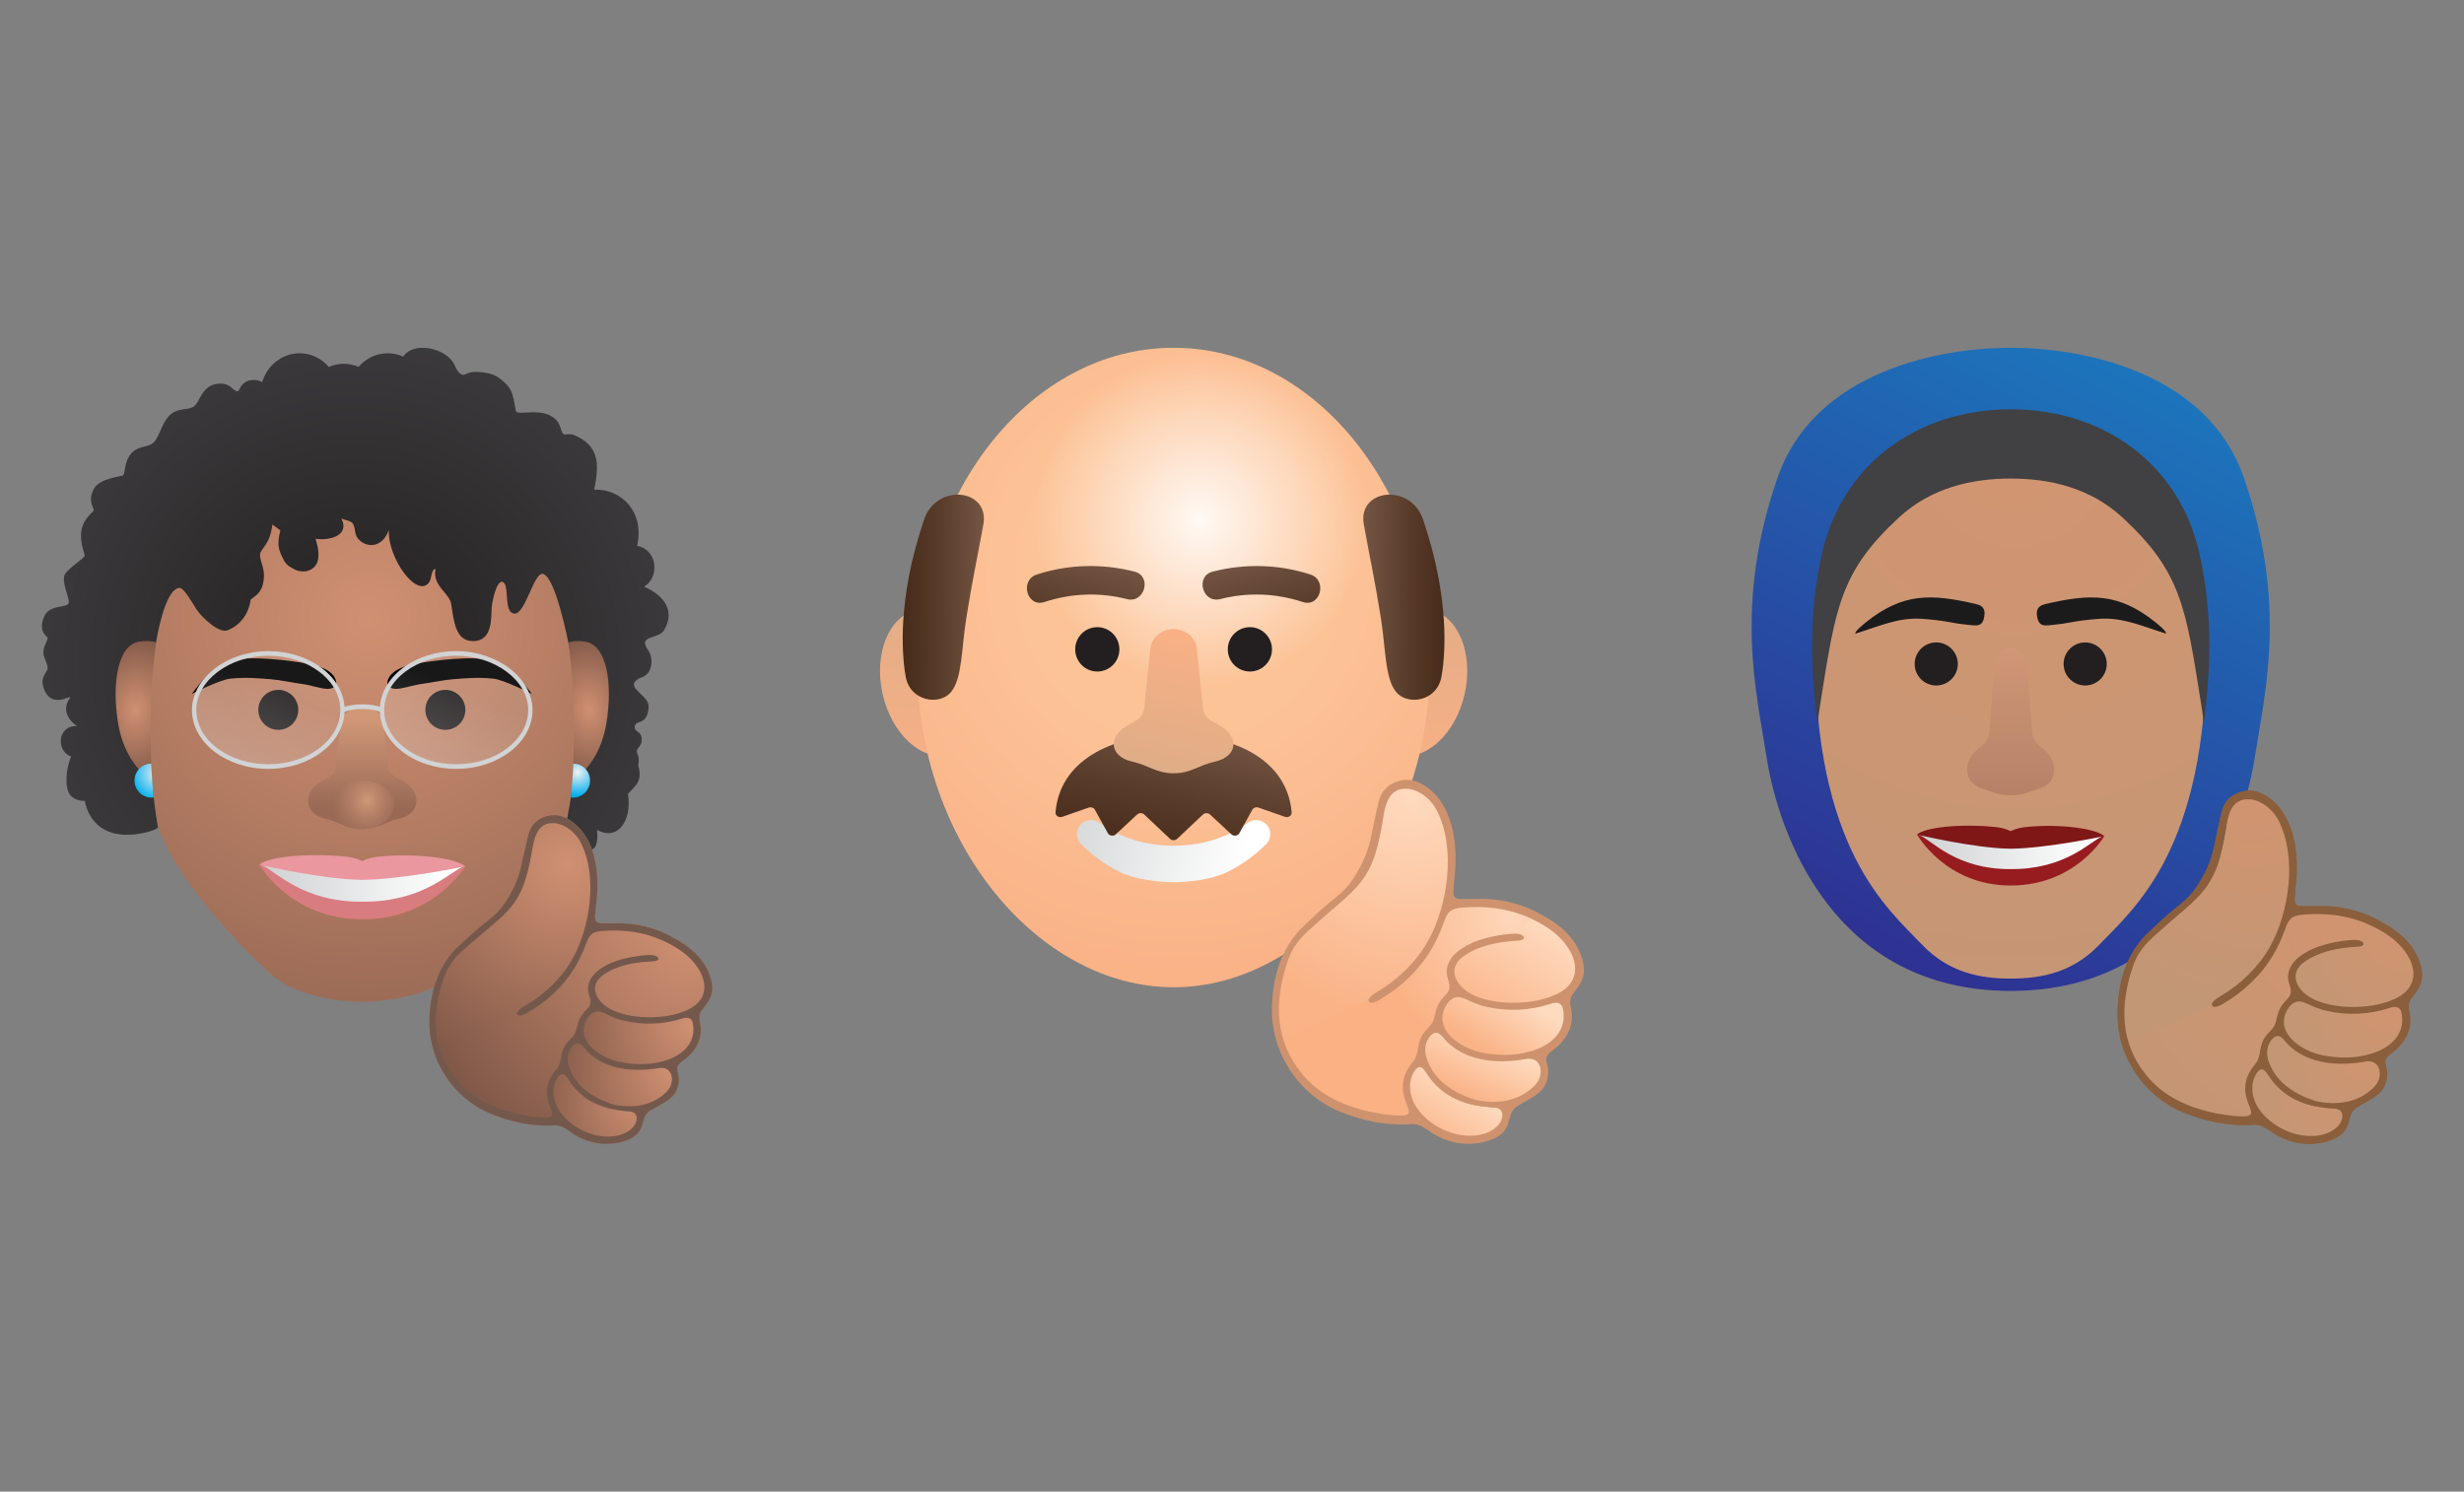 <svg width="294" height="178" viewBox="0 0 294 178" fill="none" xmlns="http://www.w3.org/2000/svg">
<rect x="0" y="0" width="294" height="178" fill="#808080" stroke="none"/>
<g clip-path="url(#clip0_913_44548)">
<path fill-rule="evenodd" clip-rule="evenodd" d="M65.253 103.367C62.27 108.097 56.446 114.447 53.468 116.764C51.234 118.503 46.97 119.542 43.223 119.545C39.476 119.542 35.212 118.503 32.979 116.764C30.002 114.447 24.177 108.097 21.193 103.367C17.492 97.499 17.83 94.314 17.83 84.939C17.83 66.029 27.938 55.932 43.223 55.932C58.508 55.932 68.615 62.727 68.615 84.939C68.615 94.314 68.955 97.499 65.253 103.367Z" fill="url(#paint0_radial_913_44548)"/>
<path d="M17.874 89.331C17.932 90.529 18.162 94.856 18.853 98.772C17.953 99.402 15.951 99.582 15.951 99.582C10.638 100.078 10.131 95.584 10.131 95.584C8.381 95.522 7.826 94.572 7.948 92.616C8.03 91.304 8.489 90.282 8.489 90.282C6.605 89.593 6.891 86.511 9.19 86.655C6.818 84.931 8.411 83.206 8.411 83.206C8.252 83.022 6.127 84.547 5.253 82.224C4.687 80.719 5.63 80.409 5.676 79.716C5.712 79.206 5.169 78.456 5.173 77.862C5.174 77.091 5.645 76.631 5.686 76.105C5.697 75.964 4.449 75.395 5.294 73.531C5.911 72.167 7.749 72.555 8.149 72.057C8.487 71.637 7.205 69.4 7.773 68.481C8.197 67.797 10.062 66.597 10.11 66.316C10.136 66.163 9.479 64.655 9.718 63.3C9.982 61.797 11.146 61.106 11.174 60.929C11.234 60.539 10.36 59.738 11.27 58.232C12 57.024 14.593 56.865 14.715 56.705C14.908 56.455 14.88 55.283 15.408 54.449C16.297 53.042 17.615 53.535 18.359 52.781C19.066 52.06 19.332 50.311 20.378 49.441C21.288 48.684 22.35 48.932 23 48.594C23.883 48.138 23.972 45.978 26.008 45.792C27.531 45.652 27.692 46.605 28.339 46.707C28.508 46.733 28.692 46.044 29.03 45.783C29.324 45.559 29.627 45.289 30.545 45.356C30.795 45.375 31.058 45.482 31.277 45.602C31.883 43.605 33.656 42.159 35.752 42.159C37.134 42.159 38.377 42.79 39.235 43.791C39.785 43.55 40.39 43.417 41.024 43.417C41.647 43.417 42.24 43.545 42.784 43.779C43.641 42.784 44.88 42.159 46.257 42.159C46.915 42.159 47.539 42.302 48.108 42.559C49.392 40.635 53.269 41.566 54.2 43.486C54.405 43.907 54.611 44.482 55.094 44.698C55.483 44.873 55.831 44.303 56.95 44.382C58.517 44.492 59.259 44.665 60.438 45.873C61.151 46.602 61.239 47.388 61.554 49.039C61.688 49.739 65.078 48.324 66.56 50.356C66.851 50.755 67.009 51.622 67.196 51.784C67.385 51.95 68.004 51.717 68.413 51.883C71.383 53.082 71.594 55.154 70.89 58.428C74.296 58.335 76.925 61.227 76.013 65.136C78.597 65.638 78.63 69.044 76.838 70.01C78.813 70.83 80.764 72.645 79.231 75.206C78.57 76.314 76.057 75.767 77.303 77.538C78.026 78.566 77.885 80.396 76.558 80.834C75.805 81.083 75.631 81.572 75.631 81.572C75.588 82.617 77.575 83.1 77.383 84.6C77.125 86.623 75.899 85.829 75.748 86.675C75.614 87.422 76.584 87.146 76.568 88.276C76.554 89.305 75.681 89.245 76.089 90.04C76.344 90.539 76.148 91.325 76.148 91.325C76.376 92.12 76.446 92.863 75.966 93.583C75.75 93.906 74.93 94.724 74.93 94.724C75.438 98.069 73.615 100.399 71.241 99.022C71.698 104.251 67.312 99.271 67.312 99.271C67.312 99.271 68.386 95.575 69.173 85.743C69.289 84.284 67.009 69.403 64.861 68.505C63.721 68.028 62.719 73.394 61.345 73.226C60.117 73.075 60.757 70.162 60.13 69.55C59.362 68.801 58.729 71.658 58.669 72.484C58.584 73.645 58.83 76.507 56.444 76.507C54.359 76.507 54.158 74.17 53.844 72.112C53.637 70.739 51.539 69.896 51.969 67.907C51.417 67.912 51.562 69.023 51.181 69.523C49.739 71.426 46.22 66.565 46.399 63.227C45.353 66.127 42.595 65.042 42.391 63.53C42.187 62.009 41.845 62.317 40.728 61.873C41.723 63.772 39.596 64.553 37.659 64.3C38.283 66.339 38.098 67.741 36.649 68.139C36.334 68.226 35.713 68.229 35.262 68.003C34.69 67.716 34.216 67.493 33.894 66.897C33.164 65.541 33.048 64.927 33.452 63.293L32.502 62.593C32.214 65.054 31.073 65.473 31.029 66.152C30.965 67.123 31.851 67.91 31.328 69.87C31.03 70.983 29.927 71.44 29.906 71.588C29.88 71.778 29.601 74.254 27.147 75.213C26.103 75.621 24.018 73.618 23.402 72.657C23.021 72.059 21.945 70.13 21.425 70.156C19.595 70.246 18.617 76.667 18.617 76.667C18.617 76.667 17.447 80.53 17.874 89.331V89.331Z" fill="url(#paint1_radial_913_44548)"/>
<path d="M69.886 76.581C69.105 76.452 68.422 76.455 67.83 76.667C68.065 78.579 68.287 80.441 68.367 82.459C68.539 86.792 68.486 89.925 68.305 93.158C70.072 92.032 71.786 89.777 72.358 86.291C73.143 81.501 72.374 76.988 69.885 76.581H69.886Z" fill="url(#paint2_radial_913_44548)"/>
<path d="M16.562 76.581C17.343 76.452 18.025 76.455 18.617 76.667C18.383 78.579 18.16 80.441 18.08 82.459C17.908 86.792 17.962 89.925 18.143 93.158C16.376 92.032 14.661 89.777 14.09 86.291C13.305 81.501 14.073 76.988 16.562 76.581Z" fill="url(#paint3_radial_913_44548)"/>
<path d="M47.649 97.695C45.904 98.078 45.08 98.938 43.222 98.938C41.365 98.938 40.54 98.078 38.796 97.695C36.233 97.135 36.007 94.364 38.564 93.093C40.26 92.249 39.964 92.308 40.227 90.081C40.416 88.499 40.452 88.412 40.721 86.36C40.816 85.638 41.262 84.957 42.038 84.568C42.374 84.4 42.769 84.283 43.222 84.283C43.676 84.283 44.071 84.4 44.407 84.568C45.181 84.957 45.628 85.638 45.723 86.36C45.993 88.412 46.029 88.499 46.216 90.081C46.481 92.308 46.183 92.249 47.881 93.093C50.437 94.364 50.212 97.135 47.649 97.695Z" fill="url(#paint4_linear_913_44548)"/>
<path d="M43.224 98.937C45.313 98.937 47.008 97.643 47.008 96.047C47.008 94.452 45.313 93.158 43.224 93.158C41.134 93.158 39.44 94.452 39.44 96.047C39.44 97.643 41.134 98.937 43.224 98.937Z" fill="url(#paint5_radial_913_44548)"/>
<path d="M31.172 103.205C31.172 103.205 37.214 103.752 43.227 103.752C49.241 103.752 55.288 103.389 55.288 103.389C55.288 103.389 49.649 108.374 43.23 108.374C36.811 108.374 31.172 103.205 31.172 103.205Z" fill="url(#paint6_linear_913_44548)"/>
<path d="M55.512 103.389C55.512 103.389 51.785 109.705 43.226 109.705C34.667 109.705 30.941 103.19 30.941 103.19C30.941 103.19 30.997 103.114 31.215 103.226C32.907 103.948 36.045 107.65 43.226 107.606C50.406 107.65 53.547 104.147 55.236 103.425C55.455 103.313 55.512 103.389 55.512 103.389Z" fill="#D97C80"/>
<path d="M55.512 103.389C55.512 103.389 48.017 104.942 43.226 105C38.436 104.942 30.941 103.19 30.941 103.19C31.923 102.259 36.618 101.765 41.242 102.223C42.465 102.342 43.226 102.752 43.226 102.752C43.226 102.752 43.989 102.342 45.211 102.223C49.835 101.765 54.528 102.458 55.512 103.389V103.389Z" fill="#EA979F"/>
<path d="M18.047 91.136C18.042 91.136 18.036 91.135 18.031 91.135C16.913 91.135 16.053 92.041 16.053 93.158C16.053 94.275 16.959 95.181 18.077 95.181C18.166 95.181 18.253 95.173 18.339 95.162C18.255 94.177 18.097 92.63 18.047 91.135L18.047 91.136Z" fill="url(#paint7_radial_913_44548)"/>
<path d="M68.402 91.137C68.407 91.137 68.413 91.136 68.418 91.136C69.536 91.136 70.402 92.042 70.402 93.159C70.402 94.277 69.496 95.183 68.378 95.183C68.288 95.183 68.201 95.175 68.115 95.164C68.199 94.179 68.353 92.632 68.402 91.137H68.402Z" fill="url(#paint8_radial_913_44548)"/>
<path d="M33.205 87.096C34.524 87.096 35.592 86.028 35.592 84.71C35.592 83.392 34.524 82.324 33.205 82.324C31.887 82.324 30.818 83.392 30.818 84.71C30.818 86.028 31.887 87.096 33.205 87.096Z" fill="#231F20"/>
<path d="M53.139 87.096C54.457 87.096 55.526 86.028 55.526 84.71C55.526 83.392 54.457 82.324 53.139 82.324C51.821 82.324 50.752 83.392 50.752 84.71C50.752 86.028 51.821 87.096 53.139 87.096Z" fill="#231F20"/>
<path d="M22.906 82.793C22.906 82.793 24.476 80.626 25.402 80.013C26.384 79.361 27.128 78.657 29.619 78.572C32.93 78.46 37.077 79.262 37.077 79.262C37.077 79.262 39.318 79.684 39.928 80.85C40.538 82.017 39.569 82.177 39.172 82.203C38.45 82.251 37.068 81.757 36.179 81.641C34.989 81.486 33.444 81.142 32.272 81.053C31.043 80.959 29.399 80.782 27.449 80.99C26.23 81.12 22.906 82.793 22.906 82.793V82.793Z" fill="black"/>
<path d="M63.439 82.793C63.439 82.793 61.87 80.626 60.944 80.013C59.961 79.361 59.217 78.657 56.727 78.572C53.415 78.46 49.268 79.262 49.268 79.262C49.268 79.262 47.028 79.684 46.417 80.85C45.807 82.017 46.776 82.177 47.173 82.203C47.896 82.251 49.277 81.757 50.167 81.641C51.356 81.486 52.902 81.142 54.074 81.053C55.302 80.959 56.946 80.782 58.896 80.99C60.116 81.12 63.439 82.793 63.439 82.793V82.793Z" fill="black"/>
<path d="M32.015 91.475C36.894 91.475 40.848 88.454 40.848 84.727C40.848 81 36.894 77.978 32.015 77.978C27.137 77.978 23.182 81 23.182 84.727C23.182 88.454 27.137 91.475 32.015 91.475Z" fill="url(#paint9_linear_913_44548)"/>
<path d="M54.431 91.474C59.309 91.474 63.264 88.453 63.264 84.726C63.264 80.999 59.309 77.978 54.431 77.978C49.553 77.978 45.598 80.999 45.598 84.726C45.598 88.453 49.553 91.474 54.431 91.474Z" fill="url(#paint10_linear_913_44548)"/>
<path d="M54.431 77.701C49.574 77.701 45.591 80.65 45.335 84.347C44.93 84.222 44.189 84.045 43.223 84.048C42.258 84.045 41.517 84.222 41.111 84.347C40.853 80.65 36.873 77.701 32.015 77.701C27.077 77.701 22.906 80.919 22.906 84.726C22.906 88.6 26.992 91.752 32.015 91.752C36.952 91.752 40.981 88.707 41.117 84.925C41.43 84.819 42.176 84.599 43.223 84.605C44.27 84.599 45.016 84.819 45.328 84.925C45.466 88.707 49.494 91.752 54.431 91.752C59.454 91.752 63.54 88.6 63.54 84.726C63.54 80.919 59.37 77.701 54.431 77.701H54.431ZM32.016 91.199C27.278 91.199 23.424 88.296 23.424 84.726C23.424 81.219 27.359 78.254 32.016 78.254C36.751 78.254 40.607 81.159 40.607 84.726C40.607 88.294 36.751 91.199 32.016 91.199ZM54.431 91.199C49.695 91.199 45.84 88.296 45.84 84.726C45.84 81.157 49.695 78.254 54.431 78.254C59.088 78.254 63.022 81.219 63.022 84.726C63.022 88.296 59.169 91.199 54.431 91.199Z" fill="#D1D3D4"/>
<path d="M70.289 110.588L73.774 110.557L79.077 111.549L80.484 112.539L78.071 117.771L72.436 119.44L67.363 127.517L66.687 132.468L66.815 133.784L61.709 133.405L57.722 131.909L54.569 129.624L51.853 125.415L51.647 122.265L70.289 110.588Z" fill="url(#paint11_radial_913_44548)"/>
<path d="M73.707 127.112C75.961 127.539 78.224 127.506 80.427 126.355C81.889 125.592 82.878 124.335 82.925 122.416C82.933 122.083 82.858 121.745 82.778 121.426C82.668 120.983 82.421 120.861 81.994 121.037C79.402 122.103 76.802 122.245 74.226 121.617C73.475 121.434 72.748 121.084 72.071 120.686C71.253 120.206 70.548 120.438 69.934 121.545C69.148 122.964 69.395 124.357 70.651 125.512C71.538 126.328 72.551 126.87 73.707 127.112L73.707 127.112Z" fill="url(#paint12_radial_913_44548)"/>
<path d="M72.934 132.334C74.713 132.587 76.457 132.711 78.171 131.756C78.826 131.391 79.457 130.878 80.002 130.307C80.743 129.531 80.876 128.231 80.315 127.367C80.146 127.106 79.661 126.94 79.358 127.02C77.543 127.497 75.745 127.579 73.976 127.239C72.013 126.863 70.315 125.939 69.175 124.027C68.954 123.657 68.705 123.651 68.376 123.93C67.561 124.622 67.157 125.817 67.427 126.876C67.933 128.856 69.044 130.258 70.582 131.193C71.329 131.647 72.148 131.958 72.934 132.334L72.934 132.334Z" fill="url(#paint13_radial_913_44548)"/>
<path d="M70.846 135.818C72.135 136.145 73.335 136.068 74.537 135.595C75.492 135.219 76.214 134.298 76.247 133.436C76.268 132.898 76.103 132.657 75.582 132.622C74.553 132.551 73.504 132.498 72.52 132.227C70.306 131.616 68.552 130.243 67.446 127.995C67.168 127.43 66.971 127.524 66.623 127.931C65.592 129.137 65.554 131.215 66.551 132.736C67.641 134.397 69.162 135.331 70.846 135.818Z" fill="url(#paint14_radial_913_44548)"/>
<path d="M61.717 120.821C62.531 120.38 63.309 119.878 64.06 119.339C67.735 116.701 69.8 113.047 70.448 108.51C70.779 106.193 70.851 103.891 70.162 101.653C69.643 99.965 68.796 98.52 67.09 97.879C65.556 97.303 64.31 97.965 63.874 99.62C63.629 100.554 63.509 101.52 63.305 102.466C63.141 103.232 62.955 103.995 62.744 104.749C62.106 107.043 60.652 108.708 58.884 110.159C57.332 111.432 55.791 112.73 54.338 114.123C53.751 114.686 53.299 115.48 52.975 116.252C51.741 119.182 51.299 122.065 51.998 124.84C51.998 124.84 54.343 124.045 55.103 123.724C57.51 122.705 60.455 121.504 61.717 120.82L61.717 120.821Z" fill="url(#paint15_radial_913_44548)"/>
<path d="M78.186 113.666C78.416 113.671 78.809 113.932 78.818 114.109C78.844 114.623 78.426 114.452 78.15 114.462C76.097 114.539 74.094 114.882 72.224 115.973C69.947 117.301 70.684 119.15 72.04 120.207C73.143 121.067 74.442 121.349 75.752 121.487C77.956 121.717 80.157 121.573 82.251 120.498C84.05 119.574 84.631 117.864 83.774 115.993C82.879 114.038 81.294 112.914 79.532 112.016" fill="url(#paint16_radial_913_44548)"/>
<path d="M80.831 127.278C81.065 126.742 81.761 126.469 82.16 126.034C83.229 125.067 83.786 123.738 83.579 122.344C83.533 121.974 83.421 121.577 83.474 121.21C83.532 120.723 83.903 120.366 84.186 119.992C84.534 119.544 84.841 119.022 84.948 118.463C85.094 117.716 84.914 116.956 84.646 116.252C83.892 114.239 82.206 112.888 80.36 111.897C78.241 110.668 75.857 110.117 73.42 110.178C72.892 110.169 72.356 110.171 71.821 110.165C71.588 110.16 71.38 110.131 71.241 110.04C71.028 109.921 70.982 109.597 71.004 109.314C71.028 108.938 71.061 108.55 71.104 108.165C71.57 104.837 71.294 100.483 68.485 98.236C68.038 97.88 67.52 97.567 66.987 97.404C65.898 97.03 64.43 97.452 63.685 98.332C63.323 98.744 63.122 99.286 62.988 99.817C62.676 101.084 62.428 102.348 62.126 103.613C61.736 105.263 60.955 106.761 59.98 108.13C59.334 109.013 58.511 109.639 57.681 110.293C56.742 111.034 55.85 111.865 54.964 112.677C53.08 114.314 51.976 116.567 51.517 119.015C51.352 119.83 51.297 120.554 51.246 121.38C50.974 126.301 53.945 130.945 58.42 132.846C60.695 133.804 63.185 134.385 65.677 134.315C67.04 134.18 67.373 134.622 68.411 135.322C70.284 136.494 72.466 136.843 74.612 136.135C77.314 135.2 76.22 133.516 77.484 132.587C79.09 131.591 80.874 131.168 80.989 128.944C81.069 128.397 80.703 127.8 80.825 127.297L80.831 127.278L80.831 127.278ZM65.832 133.135C65.54 133.673 62.656 133.102 62.065 132.993C59.09 132.361 56.163 131.075 54.282 128.587C51.587 125.16 51.428 121.075 52.973 116.671C53.538 115.058 54.373 114.12 55.658 113.027C60.655 108.605 62.342 108.444 63.506 101.346C63.711 100.224 64.001 98.787 65.191 98.341C66.839 97.807 68.62 99.168 69.325 100.609C71.373 104.687 70.384 110.922 68.151 114.694C66.904 116.828 64.915 118.712 62.69 119.986C62.367 120.182 61.281 120.797 61.839 121.154C62.163 121.261 62.571 121.049 62.869 120.889C65.221 119.546 67.156 117.787 68.558 115.496C69.082 114.639 69.521 113.72 69.889 112.716C70.017 112.382 70.15 112.028 70.359 111.74C70.696 111.248 71.294 111.144 71.855 111.097C74.363 110.903 76.792 111.2 79.088 112.246C80.476 112.889 81.82 113.693 82.806 114.879C84.694 117.162 84.547 119.639 81.524 120.729C79.096 121.683 75.092 121.655 72.781 120.391C71.093 119.455 70.194 117.615 71.942 116.37C73.612 115.188 75.706 114.83 77.701 114.732C77.985 114.711 78.623 114.725 78.559 114.352C78.198 113.742 76.901 114.017 76.289 114.057C74.771 114.268 73.269 114.599 71.937 115.418C70.778 116.096 69.825 117.29 70.274 118.703C70.473 119.309 70.599 119.882 70.084 120.366C69.558 120.887 69.111 121.471 68.93 122.207C68.821 122.603 68.76 123.025 68.553 123.385C68.344 123.759 67.997 124.039 67.721 124.362C67.315 124.827 67.087 125.381 66.983 126.002C66.899 126.562 66.778 127.125 66.412 127.576C65.375 128.741 64.981 130.036 65.455 131.566C65.53 131.823 65.62 132.069 65.717 132.322C65.806 132.571 65.952 132.901 65.839 133.121L65.832 133.135L65.832 133.135ZM73.814 126.697C71.874 126.274 69.051 124.582 69.739 122.268C69.94 121.646 70.399 120.913 71.049 120.738C71.468 120.626 71.936 120.817 72.329 121.005C72.99 121.336 73.659 121.62 74.377 121.787C76.694 122.341 79.075 122.276 81.374 121.552C81.93 121.365 82.493 121.394 82.654 122.057C83.156 124.484 81.356 126.03 79.171 126.623C77.442 127.126 75.603 127.065 73.839 126.703L73.814 126.697H73.814ZM73.059 131.772C70.906 131.062 68.824 129.793 67.984 127.554C67.64 126.746 67.612 125.773 68.145 125.041C68.326 124.783 68.572 124.554 68.823 124.513C69.449 124.447 69.789 125.27 70.219 125.614C72.368 127.681 75.672 127.939 78.492 127.475C79.855 127.183 80.461 128.33 80.043 129.514C79.897 129.9 79.619 130.228 79.311 130.501C77.626 132.044 75.243 132.289 73.084 131.779L73.059 131.772L73.059 131.772ZM70.913 135.43C69.232 134.978 67.643 133.958 66.687 132.467C65.9 131.241 65.788 129.602 66.607 128.507C67.078 127.892 67.459 128.225 67.777 128.757C69.482 131.542 72.127 132.434 75.214 132.647C76.366 132.805 76.02 134.087 75.386 134.661C74.213 135.735 72.422 135.795 70.938 135.437L70.913 135.43Z" fill="url(#paint17_radial_913_44548)"/>
<path d="M70.289 110.588L73.774 110.557L79.077 111.549L80.484 112.539L78.071 117.771L72.436 119.44L67.363 127.517L66.687 132.468L66.815 133.784L61.709 133.405L57.722 131.909L54.569 129.624L51.853 125.415L51.647 122.265L70.289 110.588Z" fill="url(#paint18_radial_913_44548)"/>
<path d="M73.707 127.112C75.961 127.539 78.224 127.506 80.427 126.355C81.889 125.592 82.878 124.335 82.925 122.416C82.933 122.083 82.858 121.745 82.778 121.426C82.668 120.983 82.421 120.861 81.994 121.037C79.402 122.103 76.802 122.245 74.226 121.617C73.475 121.434 72.748 121.084 72.071 120.686C71.253 120.206 70.548 120.438 69.934 121.545C69.148 122.964 69.395 124.357 70.651 125.512C71.538 126.328 72.551 126.87 73.707 127.112L73.707 127.112Z" fill="url(#paint19_radial_913_44548)"/>
<path d="M72.934 132.334C74.713 132.587 76.457 132.711 78.171 131.756C78.826 131.391 79.457 130.878 80.002 130.307C80.743 129.531 80.876 128.231 80.315 127.367C80.146 127.106 79.661 126.94 79.358 127.02C77.543 127.497 75.745 127.579 73.976 127.239C72.013 126.863 70.315 125.939 69.175 124.027C68.954 123.657 68.705 123.651 68.376 123.93C67.561 124.622 67.157 125.817 67.427 126.876C67.933 128.856 69.044 130.258 70.582 131.193C71.329 131.647 72.148 131.958 72.934 132.334L72.934 132.334Z" fill="url(#paint20_radial_913_44548)"/>
<path d="M70.846 135.818C72.135 136.145 73.335 136.068 74.537 135.595C75.492 135.219 76.214 134.298 76.247 133.436C76.268 132.898 76.103 132.657 75.582 132.622C74.553 132.551 73.504 132.498 72.52 132.227C70.306 131.616 68.552 130.243 67.446 127.995C67.168 127.43 66.971 127.524 66.623 127.931C65.592 129.137 65.554 131.215 66.551 132.736C67.641 134.397 69.162 135.331 70.846 135.818Z" fill="url(#paint21_radial_913_44548)"/>
<path d="M61.717 120.821C62.531 120.38 63.309 119.878 64.06 119.339C67.735 116.701 69.8 113.047 70.448 108.51C70.779 106.193 70.851 103.891 70.162 101.653C69.643 99.965 68.796 98.52 67.09 97.879C65.556 97.303 64.31 97.965 63.874 99.62C63.629 100.554 63.509 101.52 63.305 102.466C63.141 103.232 62.955 103.995 62.744 104.749C62.106 107.043 60.652 108.708 58.884 110.159C57.332 111.432 55.791 112.73 54.338 114.123C53.751 114.686 53.299 115.48 52.975 116.252C51.741 119.182 51.299 122.065 51.998 124.84C51.998 124.84 54.343 124.045 55.103 123.724C57.51 122.705 60.455 121.504 61.717 120.82L61.717 120.821Z" fill="url(#paint22_radial_913_44548)"/>
<path d="M78.186 113.666C78.416 113.671 78.809 113.932 78.818 114.109C78.844 114.623 78.426 114.452 78.15 114.462C76.097 114.539 74.094 114.882 72.224 115.973C69.947 117.301 70.684 119.15 72.04 120.207C73.143 121.067 74.442 121.349 75.752 121.487C77.956 121.717 80.157 121.573 82.251 120.498C84.05 119.574 84.631 117.864 83.774 115.993C82.879 114.038 81.294 112.914 79.532 112.016" fill="url(#paint23_radial_913_44548)"/>
<path d="M80.831 127.278C81.065 126.742 81.761 126.469 82.16 126.034C83.229 125.067 83.786 123.738 83.579 122.344C83.533 121.974 83.421 121.577 83.474 121.21C83.532 120.723 83.903 120.366 84.186 119.992C84.534 119.544 84.841 119.022 84.948 118.463C85.094 117.716 84.914 116.956 84.646 116.252C83.892 114.239 82.206 112.888 80.36 111.897C78.241 110.668 75.857 110.117 73.42 110.178C72.892 110.169 72.356 110.171 71.821 110.165C71.588 110.16 71.38 110.131 71.241 110.04C71.028 109.921 70.982 109.597 71.004 109.314C71.028 108.938 71.061 108.55 71.104 108.165C71.57 104.837 71.294 100.483 68.485 98.236C68.038 97.88 67.52 97.567 66.987 97.404C65.898 97.03 64.43 97.452 63.685 98.332C63.323 98.744 63.122 99.286 62.988 99.817C62.676 101.084 62.428 102.348 62.126 103.613C61.736 105.263 60.955 106.761 59.98 108.13C59.334 109.013 58.511 109.639 57.681 110.293C56.742 111.034 55.85 111.865 54.964 112.677C53.08 114.314 51.976 116.567 51.517 119.015C51.352 119.83 51.297 120.554 51.246 121.38C50.974 126.301 53.945 130.945 58.42 132.846C60.695 133.804 63.185 134.385 65.677 134.315C67.04 134.18 67.373 134.622 68.411 135.322C70.284 136.494 72.466 136.843 74.612 136.135C77.314 135.2 76.22 133.516 77.484 132.587C79.09 131.591 80.874 131.168 80.989 128.944C81.069 128.397 80.703 127.8 80.825 127.297L80.831 127.278L80.831 127.278ZM65.832 133.135C65.54 133.673 62.656 133.102 62.065 132.993C59.09 132.361 56.163 131.075 54.282 128.587C51.587 125.16 51.428 121.075 52.973 116.671C53.538 115.058 54.373 114.12 55.658 113.027C60.655 108.605 62.342 108.444 63.506 101.346C63.711 100.224 64.001 98.787 65.191 98.341C66.839 97.807 68.62 99.168 69.325 100.609C71.373 104.687 70.384 110.922 68.151 114.694C66.904 116.828 64.915 118.712 62.69 119.986C62.367 120.182 61.281 120.797 61.839 121.154C62.163 121.261 62.571 121.049 62.869 120.889C65.221 119.546 67.156 117.787 68.558 115.496C69.082 114.639 69.521 113.72 69.889 112.716C70.017 112.382 70.15 112.028 70.359 111.74C70.696 111.248 71.294 111.144 71.855 111.097C74.363 110.903 76.792 111.2 79.088 112.246C80.476 112.889 81.82 113.693 82.806 114.879C84.694 117.162 84.547 119.639 81.524 120.729C79.096 121.683 75.092 121.655 72.781 120.391C71.093 119.455 70.194 117.615 71.942 116.37C73.612 115.188 75.706 114.83 77.701 114.732C77.985 114.711 78.623 114.725 78.559 114.352C78.198 113.742 76.901 114.017 76.289 114.057C74.771 114.268 73.269 114.599 71.937 115.418C70.778 116.096 69.825 117.29 70.274 118.703C70.473 119.309 70.599 119.882 70.084 120.366C69.558 120.887 69.111 121.471 68.93 122.207C68.821 122.603 68.76 123.025 68.553 123.385C68.344 123.759 67.997 124.039 67.721 124.362C67.315 124.827 67.087 125.381 66.983 126.002C66.899 126.562 66.778 127.125 66.412 127.576C65.375 128.741 64.981 130.036 65.455 131.566C65.53 131.823 65.62 132.069 65.717 132.322C65.806 132.571 65.952 132.901 65.839 133.121L65.832 133.135L65.832 133.135ZM73.814 126.697C71.874 126.274 69.051 124.582 69.739 122.268C69.94 121.646 70.399 120.913 71.049 120.738C71.468 120.626 71.936 120.817 72.329 121.005C72.99 121.336 73.659 121.62 74.377 121.787C76.694 122.341 79.075 122.276 81.374 121.552C81.93 121.365 82.493 121.394 82.654 122.057C83.156 124.484 81.356 126.03 79.171 126.623C77.442 127.126 75.603 127.065 73.839 126.703L73.814 126.697H73.814ZM73.059 131.772C70.906 131.062 68.824 129.793 67.984 127.554C67.64 126.746 67.612 125.773 68.145 125.041C68.326 124.783 68.572 124.554 68.823 124.513C69.449 124.447 69.789 125.27 70.219 125.614C72.368 127.681 75.672 127.939 78.492 127.475C79.855 127.183 80.461 128.33 80.043 129.514C79.897 129.9 79.619 130.228 79.311 130.501C77.626 132.044 75.243 132.289 73.084 131.779L73.059 131.772L73.059 131.772ZM70.913 135.43C69.232 134.978 67.643 133.958 66.687 132.467C65.9 131.241 65.788 129.602 66.607 128.507C67.078 127.892 67.459 128.225 67.777 128.757C69.482 131.542 72.127 132.434 75.214 132.647C76.366 132.805 76.02 134.087 75.386 134.661C74.213 135.735 72.422 135.795 70.938 135.437L70.913 135.43Z" fill="#75584C"/>
</g>
<g clip-path="url(#clip1_913_44548)">
<path d="M174.762 82.807C175.839 78.015 174.018 73.52 170.694 72.766C167.371 72.013 163.804 75.287 162.727 80.079C161.65 84.871 163.471 89.367 166.795 90.12C170.118 90.873 173.685 87.599 174.762 82.807Z" fill="url(#paint24_radial_913_44548)"/>
<path d="M113.276 90.121C116.6 89.367 118.421 84.872 117.344 80.079C116.267 75.287 112.7 72.013 109.377 72.767C106.053 73.52 104.232 78.016 105.309 82.808C106.386 87.6 109.953 90.874 113.276 90.121Z" fill="url(#paint25_radial_913_44548)"/>
<path d="M170.597 79.495C170.597 100.479 156.204 117.814 140.031 117.814C123.859 117.814 109.465 100.479 109.465 79.495C109.465 58.511 123.15 41.5 140.031 41.5C156.912 41.5 170.597 58.511 170.597 79.495Z" fill="url(#paint26_radial_913_44548)"/>
<path d="M170.597 79.495C170.597 100.479 156.204 117.814 140.031 117.814C123.859 117.814 109.465 100.479 109.465 79.495C109.465 58.511 123.15 41.5 140.031 41.5C156.912 41.5 170.597 58.511 170.597 79.495Z" fill="url(#paint27_radial_913_44548)"/>
<path d="M130.927 80.135C132.383 80.135 133.564 78.95 133.564 77.488C133.564 76.025 132.383 74.84 130.927 74.84C129.471 74.84 128.291 76.025 128.291 77.488C128.291 78.95 129.471 80.135 130.927 80.135Z" fill="#231F20"/>
<path d="M149.134 80.135C150.59 80.135 151.771 78.95 151.771 77.488C151.771 76.025 150.59 74.84 149.134 74.84C147.678 74.84 146.498 76.025 146.498 77.488C146.498 78.95 147.678 80.135 149.134 80.135Z" fill="#231F20"/>
<path d="M124.604 71.842C127.825 70.792 131.187 70.653 134.471 71.494C136.585 72.035 137.486 68.755 135.372 68.214C131.527 67.229 127.482 67.329 123.704 68.561C121.639 69.234 122.523 72.52 124.604 71.842Z" fill="url(#paint28_linear_913_44548)"/>
<path d="M140.032 105.274C141.729 105.274 144.564 104.977 146.367 104.092C148.15 103.235 149.722 102.07 151.063 100.748C151.642 100.179 151.742 99.256 151.26 98.57C150.72 97.8 149.654 97.624 148.897 98.178C146.296 100.053 143.27 100.92 140.031 100.92C136.791 100.92 133.765 100.053 131.165 98.178C130.407 97.624 129.341 97.8 128.801 98.57C128.319 99.256 128.419 100.179 128.998 100.748C130.34 102.07 131.911 103.235 133.695 104.092C135.498 104.977 138.332 105.274 140.029 105.274" fill="url(#paint29_linear_913_44548)"/>
<path d="M155.459 71.842C152.238 70.792 148.877 70.653 145.592 71.494C143.479 72.035 142.577 68.755 144.691 68.214C148.536 67.229 152.581 67.329 156.359 68.561C158.424 69.234 157.541 72.52 155.459 71.842Z" fill="url(#paint30_linear_913_44548)"/>
<path d="M140.031 87.683C132.366 87.683 126.446 90.915 125.943 96.937C125.911 97.327 126.336 97.617 126.743 97.475L129.9 96.372C130.184 96.272 130.505 96.384 130.64 96.629L132.187 99.43C132.368 99.756 132.855 99.824 133.137 99.561L135.681 97.197C135.913 96.981 136.3 96.982 136.53 97.2L139.605 100.101C139.837 100.319 140.226 100.319 140.457 100.101L143.532 97.2C143.763 96.982 144.149 96.981 144.381 97.197L146.925 99.561C147.207 99.824 147.694 99.756 147.875 99.43L149.422 96.629C149.558 96.384 149.879 96.272 150.163 96.372L153.32 97.475C153.726 97.617 154.152 97.327 154.119 96.937C153.617 90.915 147.696 87.683 140.031 87.683Z" fill="url(#paint31_linear_913_44548)"/>
<path d="M144.919 90.902C142.993 91.326 142.082 92.281 140.031 92.281C137.98 92.281 137.069 91.326 135.143 90.902C132.313 90.28 132.063 87.778 134.888 86.369C136.76 85.432 136.478 84.929 136.726 82.452C136.914 80.562 137.045 79.631 137.269 77.366C137.348 76.563 137.867 75.809 138.725 75.377C139.093 75.192 139.532 75.061 140.031 75.061C140.53 75.061 140.969 75.192 141.34 75.377C142.195 75.809 142.714 76.563 142.793 77.366C143.017 79.631 143.15 80.562 143.338 82.452C143.584 84.929 143.302 85.432 145.177 86.369C147.999 87.778 147.751 90.28 144.919 90.902H144.919Z" fill="url(#paint32_linear_913_44548)"/>
<path d="M115.29 73.811C114.722 77.361 114.822 80.943 113.478 82.579C112.134 84.216 108.654 83.728 108.083 80.821C107.728 79.018 107.632 76.31 107.774 74.123C107.992 70.79 108.573 67.053 110.242 62.053C111.737 57.572 118.096 58.339 117.334 62.567C116.463 67.407 116.088 68.816 115.29 73.811Z" fill="url(#paint33_linear_913_44548)"/>
<path d="M164.772 73.811C165.339 77.361 165.239 80.943 166.583 82.579C167.927 84.216 171.407 83.728 171.979 80.821C172.333 79.018 172.43 76.31 172.287 74.123C172.069 70.79 171.488 67.053 169.82 62.053C168.324 57.572 161.966 58.339 162.727 62.567C163.599 67.407 163.973 68.816 164.772 73.811Z" fill="url(#paint34_linear_913_44548)"/>
<path d="M172.648 107.776L176.497 107.69L182.367 108.714L183.935 109.792L181.347 115.633L175.148 117.567L169.663 126.604L168.989 132.108L169.149 133.566L163.505 133.22L159.08 131.618L155.565 129.129L152.505 124.498L152.23 121.006L172.648 107.776Z" fill="url(#paint35_radial_913_44548)"/>
<path d="M176.662 126.063C179.158 126.504 181.656 126.434 184.073 125.125C185.676 124.257 186.75 122.848 186.773 120.718C186.778 120.347 186.69 119.974 186.597 119.621C186.469 119.131 186.195 118.998 185.725 119.2C182.879 120.422 180.009 120.617 177.156 119.958C176.323 119.766 175.515 119.387 174.762 118.956C173.852 118.435 173.077 118.703 172.415 119.94C171.567 121.526 171.861 123.068 173.264 124.331C174.256 125.224 175.383 125.811 176.662 126.063Z" fill="url(#paint36_linear_913_44548)"/>
<path d="M175.884 131.868C177.852 132.123 179.78 132.235 181.659 131.15C182.378 130.736 183.066 130.157 183.66 129.516C184.467 128.644 184.595 127.199 183.963 126.249C183.772 125.961 183.234 125.785 182.901 125.877C180.903 126.433 178.919 126.55 176.96 126.2C174.787 125.811 172.899 124.809 171.612 122.705C171.362 122.297 171.088 122.294 170.728 122.609C169.838 123.389 169.409 124.721 169.723 125.892C170.311 128.081 171.558 129.621 173.27 130.636C174.101 131.129 175.01 131.463 175.884 131.868V131.868Z" fill="url(#paint37_linear_913_44548)"/>
<path d="M173.63 135.765C175.058 136.109 176.383 136.007 177.704 135.464C178.752 135.033 179.536 133.999 179.56 133.043C179.575 132.446 179.39 132.181 178.814 132.149C177.677 132.086 176.517 132.042 175.427 131.755C172.973 131.11 171.016 129.612 169.761 127.134C169.446 126.511 169.23 126.618 168.852 127.075C167.731 128.428 167.719 130.734 168.843 132.407C170.07 134.235 171.763 135.248 173.63 135.765Z" fill="url(#paint38_linear_913_44548)"/>
<path d="M163.332 119.255C164.224 118.754 165.076 118.187 165.898 117.577C169.918 114.596 172.145 110.512 172.795 105.467C173.127 102.891 173.173 100.336 172.379 97.862C171.781 95.997 170.825 94.406 168.931 93.719C167.23 93.103 165.863 93.856 165.406 95.698C165.148 96.738 165.03 97.812 164.819 98.865C164.648 99.717 164.454 100.566 164.232 101.407C163.561 103.961 161.979 105.83 160.048 107.466C158.352 108.902 156.67 110.364 155.086 111.931C154.445 112.564 153.958 113.452 153.611 114.313C152.291 117.583 151.845 120.788 152.657 123.858C152.657 123.858 155.235 122.942 156.07 122.574C158.714 121.408 161.948 120.032 163.332 119.255V119.255Z" fill="url(#paint39_radial_913_44548)"/>
<path d="M181.413 111.076C181.667 111.078 182.105 111.362 182.117 111.558C182.154 112.129 181.69 111.945 181.385 111.961C179.118 112.075 176.911 112.485 174.862 113.723C172.368 115.23 173.208 117.271 174.721 118.424C175.952 119.362 177.391 119.657 178.84 119.79C181.276 120.014 183.705 119.822 186.002 118.598C187.975 117.547 188.592 115.641 187.619 113.578C186.601 111.421 184.835 110.197 182.876 109.226" fill="url(#paint40_linear_913_44548)"/>
<path d="M184.532 126.142C184.783 125.544 185.548 125.231 185.982 124.743C187.148 123.654 187.745 122.171 187.495 120.627C187.44 120.217 187.31 119.779 187.363 119.371C187.42 118.829 187.824 118.428 188.131 118.008C188.509 117.507 188.841 116.923 188.951 116.301C189.101 115.469 188.892 114.629 188.585 113.852C187.723 111.629 185.841 110.154 183.789 109.082C181.431 107.749 178.791 107.173 176.1 107.275C175.516 107.274 174.925 107.284 174.334 107.284C174.076 107.282 173.846 107.253 173.691 107.154C173.454 107.025 173.399 106.666 173.419 106.352C173.44 105.934 173.471 105.503 173.513 105.075C173.979 101.376 173.611 96.549 170.476 94.096C169.978 93.707 169.401 93.367 168.81 93.195C167.602 92.796 165.987 93.285 165.177 94.273C164.783 94.735 164.568 95.34 164.429 95.931C164.103 97.341 163.846 98.748 163.532 100.156C163.125 101.992 162.285 103.667 161.227 105.2C160.527 106.189 159.627 106.895 158.72 107.633C157.694 108.469 156.721 109.404 155.755 110.319C153.697 112.162 152.511 114.678 152.04 117.402C151.87 118.308 151.819 119.113 151.775 120.03C151.546 125.495 154.895 130.605 159.864 132.648C162.39 133.679 165.149 134.287 167.899 134.173C169.403 134.003 169.777 134.489 170.934 135.251C173.019 136.524 175.434 136.879 177.793 136.061C180.764 134.985 179.531 133.133 180.914 132.083C182.672 130.954 184.636 130.459 184.731 127.989C184.811 127.381 184.398 126.724 184.526 126.164L184.532 126.142L184.532 126.142ZM168.054 132.861C167.739 133.462 164.546 132.871 163.892 132.758C160.597 132.101 157.347 130.716 155.232 127.983C152.206 124.22 151.972 119.688 153.613 114.779C154.214 112.982 155.123 111.928 156.526 110.696C161.98 105.716 163.841 105.513 165.023 97.62C165.233 96.371 165.533 94.773 166.84 94.26C168.652 93.644 170.639 95.129 171.439 96.717C173.759 101.212 172.758 108.146 170.347 112.364C169.001 114.75 166.831 116.87 164.393 118.316C164.039 118.538 162.849 119.237 163.47 119.625C163.83 119.739 164.278 119.497 164.604 119.315C167.182 117.791 169.293 115.811 170.807 113.247C171.374 112.29 171.845 111.263 172.238 110.144C172.374 109.771 172.515 109.376 172.743 109.054C173.107 108.503 173.766 108.379 174.385 108.319C177.152 108.066 179.838 108.361 182.389 109.488C183.931 110.181 185.427 111.054 186.533 112.355C188.651 114.861 188.526 117.612 185.202 118.866C182.535 119.959 178.113 119.987 175.542 118.618C173.665 117.604 172.645 115.576 174.557 114.168C176.385 112.832 178.692 112.405 180.893 112.267C181.206 112.239 181.912 112.246 181.835 111.832C181.429 111.16 179.999 111.485 179.324 111.538C177.651 111.795 175.998 112.184 174.538 113.112C173.268 113.881 172.233 115.219 172.75 116.781C172.978 117.451 173.126 118.085 172.564 118.63C171.99 119.215 171.506 119.87 171.317 120.689C171.202 121.131 171.141 121.6 170.917 122.002C170.692 122.42 170.313 122.736 170.012 123.099C169.571 123.62 169.327 124.238 169.221 124.929C169.137 125.552 169.011 126.178 168.614 126.684C167.486 127.992 167.07 129.434 167.615 131.125C167.701 131.409 167.805 131.681 167.915 131.96C168.018 132.236 168.183 132.6 168.062 132.845L168.054 132.861V132.861ZM176.775 125.601C174.626 125.159 171.484 123.323 172.21 120.745C172.423 120.052 172.92 119.232 173.635 119.028C174.096 118.898 174.616 119.102 175.053 119.306C175.788 119.664 176.53 119.969 177.326 120.143C179.892 120.725 182.52 120.617 185.049 119.78C185.661 119.565 186.283 119.589 186.47 120.322C187.059 123.008 185.095 124.75 182.69 125.44C180.788 126.023 178.756 125.983 176.803 125.606L176.775 125.6L176.775 125.601ZM176.015 131.242C173.627 130.487 171.309 129.109 170.349 126.637C169.957 125.745 169.912 124.666 170.49 123.845C170.686 123.556 170.955 123.299 171.231 123.25C171.922 123.168 172.309 124.076 172.789 124.451C175.193 126.713 178.845 126.951 181.953 126.395C183.454 126.052 184.139 127.315 183.695 128.635C183.539 129.066 183.237 129.434 182.9 129.741C181.063 131.478 178.434 131.784 176.042 131.25L176.015 131.242ZM173.699 135.334C171.835 134.857 170.066 133.748 168.988 132.107C168.102 130.759 167.954 128.941 168.843 127.714C169.354 127.025 169.779 127.389 170.138 127.974C172.061 131.041 174.996 131.991 178.408 132.183C179.682 132.341 179.319 133.768 178.627 134.415C177.347 135.624 175.37 135.717 173.727 135.34L173.699 135.334Z" fill="#CE936E"/>
</g>
<g clip-path="url(#clip2_913_44548)">
<path d="M269.083 90.112C267.636 99.592 261.044 118.249 239.914 118.249C218.784 118.249 212.191 99.592 210.744 90.112C209.622 82.757 206.839 72.15 212.099 56.995C216.538 44.2 231.605 41.5 239.913 41.5C248.222 41.5 263.289 44.2 267.727 56.995C272.988 72.15 270.205 82.757 269.082 90.112H269.083Z" fill="url(#paint41_linear_913_44548)"/>
<path d="M250.434 112.785C247.332 116.012 243.655 116.781 239.913 116.781C236.172 116.781 232.493 116.012 229.391 112.785C225.062 108.283 216.548 101.282 216.548 77.387C215.877 58.028 225.686 54.003 239.913 54.003C254.141 54.003 263.948 58.028 263.277 77.387C263.277 101.282 254.764 108.283 250.433 112.785H250.434Z" fill="url(#paint42_radial_913_44548)"/>
<path d="M262.906 86.561C262.965 86.121 262.801 85.056 262.609 83.842C260.799 72.432 260.245 68.229 253.263 61.766C249.393 58.183 244.519 57.106 239.913 57.106C235.308 57.106 230.435 58.183 226.564 61.766C219.58 68.229 219.028 72.432 217.218 83.842C217.026 85.056 216.86 86.121 216.921 86.561C215.837 78.666 216.017 72.596 217.305 66.46C219.655 55.252 228.966 48.844 239.913 48.844C250.86 48.844 260.172 55.252 262.521 66.46C263.808 72.596 263.99 78.666 262.906 86.561H262.906Z" fill="#414042"/>
<path d="M229.272 73.842C226.506 73.654 224.062 74.786 221.386 75.611C221.225 75.402 222.444 74.417 222.634 74.264C227.038 70.731 230.43 70.834 235.804 72.091C236.86 72.338 236.901 73.016 236.708 73.82C236.599 74.273 236.342 74.585 235.897 74.624C235.452 74.662 235.169 74.586 234.118 74.481C233.068 74.377 232.037 74.03 229.272 73.842Z" fill="#1B1B1B"/>
<path d="M231.028 81.802C232.449 81.802 233.602 80.651 233.602 79.232C233.602 77.813 232.449 76.663 231.028 76.663C229.607 76.663 228.455 77.813 228.455 79.232C228.455 80.651 229.607 81.802 231.028 81.802Z" fill="#231F20"/>
<path d="M248.8 81.802C250.221 81.802 251.373 80.651 251.373 79.232C251.373 77.813 250.221 76.663 248.8 76.663C247.379 76.663 246.227 77.813 246.227 79.232C246.227 80.651 247.379 81.802 248.8 81.802Z" fill="#231F20"/>
<path d="M250.556 73.842C253.321 73.654 255.765 74.786 258.441 75.611C258.602 75.402 257.383 74.417 257.193 74.264C252.789 70.731 249.397 70.834 244.023 72.091C242.967 72.338 242.926 73.016 243.119 73.82C243.228 74.273 243.485 74.585 243.93 74.624C244.375 74.662 244.658 74.586 245.709 74.481C246.76 74.377 247.79 74.03 250.555 73.842H250.556Z" fill="#1B1B1B"/>
<path d="M243.467 94.053C242.067 94.503 241.404 94.906 239.913 94.906C238.421 94.906 237.759 94.503 236.359 94.053C234.301 93.395 234.119 90.745 236.173 89.252C237.535 88.259 237.33 87.727 237.51 85.103C237.647 83.102 237.741 82.115 237.904 79.716C237.962 78.865 238.339 78.067 238.963 77.61C239.231 77.413 239.55 77.275 239.913 77.275C240.276 77.275 240.595 77.413 240.865 77.61C241.487 78.067 241.864 78.866 241.921 79.716C242.084 82.115 242.181 83.102 242.318 85.103C242.496 87.727 242.291 88.26 243.655 89.252C245.707 90.745 245.526 93.395 243.467 94.053H243.467Z" fill="url(#paint43_linear_913_44548)"/>
<path d="M228.955 99.608C228.955 99.608 234.446 100.117 239.912 100.117C245.378 100.117 250.874 99.78 250.874 99.78C250.874 99.78 245.749 104.429 239.915 104.429C234.08 104.429 228.955 99.607 228.955 99.607L228.955 99.608Z" fill="url(#paint44_linear_913_44548)"/>
<path d="M251.079 99.779C251.079 99.779 247.691 105.672 239.911 105.672C232.132 105.672 228.746 99.594 228.746 99.594C228.746 99.594 228.796 99.523 228.995 99.627C230.533 100.301 233.385 103.755 239.911 103.714C246.438 103.755 249.292 100.486 250.828 99.813C251.027 99.709 251.079 99.779 251.079 99.779Z" fill="#971C1F"/>
<path d="M251.079 99.779C251.079 99.779 244.266 101.229 239.911 101.283C235.558 101.229 228.746 99.594 228.746 99.594C229.638 98.725 233.906 98.265 238.108 98.692C239.22 98.803 239.911 99.185 239.911 99.185C239.911 99.185 240.605 98.803 241.716 98.692C245.919 98.265 250.185 98.911 251.079 99.779Z" fill="#7F1717"/>
<path d="M273.038 108.627L276.795 108.544L282.525 109.537L284.055 110.584L281.529 116.251L275.479 118.128L270.125 126.897L269.467 132.237L269.623 133.653L264.114 133.317L259.795 131.762L256.364 129.347L253.377 124.854L253.109 121.465L273.038 108.627Z" fill="#8B5E3C"/>
<path d="M276.957 126.372C279.394 126.8 281.832 126.732 284.191 125.462C285.756 124.619 286.804 123.252 286.827 121.185C286.831 120.826 286.745 120.463 286.655 120.121C286.53 119.646 286.262 119.517 285.804 119.713C283.026 120.898 280.224 121.087 277.439 120.448C276.627 120.262 275.838 119.894 275.103 119.476C274.214 118.97 273.458 119.231 272.812 120.431C271.985 121.97 272.271 123.466 273.641 124.692C274.609 125.558 275.709 126.128 276.958 126.372H276.957Z" fill="#8B5E3C"/>
<path d="M276.199 132.006C278.12 132.253 280.002 132.362 281.836 131.309C282.537 130.907 283.209 130.346 283.789 129.724C284.577 128.877 284.702 127.475 284.085 126.553C283.898 126.274 283.374 126.103 283.049 126.192C281.098 126.732 279.162 126.845 277.25 126.505C275.128 126.128 273.286 125.157 272.029 123.114C271.785 122.719 271.517 122.716 271.167 123.021C270.298 123.778 269.879 125.071 270.186 126.207C270.759 128.331 271.977 129.825 273.647 130.81C274.459 131.289 275.346 131.612 276.199 132.006Z" fill="#8B5E3C"/>
<path d="M273.997 135.787C275.391 136.121 276.685 136.022 277.974 135.495C278.997 135.077 279.762 134.074 279.786 133.146C279.8 132.566 279.62 132.309 279.057 132.278C277.947 132.217 276.816 132.175 275.751 131.896C273.356 131.27 271.446 129.816 270.221 127.412C269.913 126.808 269.703 126.911 269.333 127.355C268.24 128.668 268.228 130.906 269.325 132.529C270.523 134.302 272.175 135.286 273.997 135.787Z" fill="#8B5E3C"/>
<path d="M263.946 119.767C264.816 119.281 265.648 118.73 266.45 118.139C270.374 115.246 272.548 111.283 273.182 106.388C273.506 103.888 273.551 101.409 272.777 99.008C272.193 97.198 271.26 95.655 269.411 94.989C267.75 94.39 266.416 95.121 265.97 96.908C265.718 97.917 265.603 98.96 265.397 99.982C265.23 100.809 265.041 101.632 264.825 102.448C264.169 104.927 262.626 106.74 260.741 108.327C259.085 109.721 257.443 111.14 255.897 112.66C255.271 113.275 254.796 114.136 254.457 114.972C253.169 118.145 252.734 121.255 253.526 124.233C253.526 124.233 256.043 123.344 256.857 122.988C259.438 121.857 262.595 120.522 263.946 119.767V119.767Z" fill="#8B5E3C"/>
<path d="M281.595 111.831C281.843 111.833 282.271 112.109 282.283 112.299C282.319 112.852 281.866 112.674 281.568 112.689C279.356 112.8 277.202 113.198 275.201 114.399C272.766 115.861 273.586 117.842 275.063 118.961C276.265 119.871 277.669 120.157 279.083 120.287C281.462 120.504 283.832 120.318 286.074 119.13C288.001 118.11 288.603 116.26 287.653 114.258C286.659 112.166 284.935 110.977 283.023 110.035" fill="#8B5E3C"/>
<path d="M284.639 126.449C284.884 125.869 285.631 125.565 286.054 125.092C287.193 124.035 287.775 122.596 287.531 121.098C287.477 120.7 287.351 120.275 287.402 119.879C287.458 119.353 287.853 118.964 288.152 118.557C288.521 118.07 288.845 117.503 288.952 116.9C289.099 116.093 288.894 115.278 288.595 114.523C287.754 112.367 285.917 110.935 283.914 109.895C281.612 108.602 279.035 108.042 276.408 108.142C275.839 108.14 275.262 108.15 274.685 108.151C274.433 108.148 274.208 108.12 274.057 108.024C273.826 107.899 273.772 107.551 273.792 107.246C273.812 106.84 273.843 106.422 273.883 106.007C274.338 102.417 273.979 97.733 270.919 95.353C270.433 94.976 269.87 94.646 269.293 94.479C268.114 94.092 266.537 94.567 265.747 95.525C265.362 95.973 265.153 96.561 265.016 97.134C264.698 98.502 264.448 99.867 264.141 101.233C263.744 103.015 262.924 104.64 261.891 106.128C261.208 107.088 260.33 107.773 259.444 108.489C258.443 109.3 257.493 110.207 256.55 111.095C254.542 112.884 253.383 115.326 252.924 117.968C252.758 118.848 252.708 119.628 252.665 120.519C252.442 125.821 255.711 130.78 260.561 132.763C263.027 133.763 265.719 134.353 268.404 134.242C269.872 134.077 270.237 134.549 271.366 135.288C273.402 136.523 275.758 136.868 278.061 136.075C280.961 135.03 279.757 133.233 281.107 132.214C282.823 131.119 284.741 130.638 284.833 128.242C284.911 127.652 284.508 127.014 284.633 126.47L284.639 126.45L284.639 126.449ZM268.555 132.969C268.248 133.553 265.131 132.979 264.492 132.87C261.277 132.232 258.104 130.888 256.04 128.236C253.086 124.584 252.858 120.187 254.46 115.423C255.047 113.679 255.933 112.657 257.303 111.462C262.627 106.629 264.443 106.432 265.597 98.773C265.802 97.561 266.094 96.01 267.37 95.513C269.139 94.915 271.079 96.355 271.859 97.897C274.124 102.258 273.147 108.986 270.793 113.08C269.479 115.395 267.362 117.452 264.982 118.855C264.636 119.071 263.475 119.749 264.081 120.125C264.432 120.236 264.869 120.001 265.188 119.825C267.704 118.345 269.765 116.424 271.243 113.937C271.796 113.007 272.256 112.011 272.639 110.925C272.772 110.564 272.91 110.18 273.132 109.867C273.487 109.333 274.13 109.213 274.735 109.154C277.435 108.909 280.057 109.195 282.547 110.289C284.052 110.962 285.512 111.809 286.593 113.071C288.66 115.503 288.537 118.172 285.293 119.389C282.69 120.45 278.374 120.476 275.864 119.148C274.032 118.164 273.036 116.196 274.903 114.83C276.687 113.534 278.939 113.119 281.088 112.985C281.393 112.958 282.082 112.965 282.007 112.564C281.61 111.912 280.215 112.227 279.556 112.278C277.923 112.528 276.309 112.905 274.884 113.805C273.645 114.552 272.634 115.851 273.139 117.366C273.361 118.016 273.506 118.631 272.957 119.16C272.397 119.728 271.925 120.363 271.74 121.158C271.628 121.586 271.568 122.042 271.35 122.432C271.13 122.838 270.76 123.144 270.466 123.496C270.036 124.002 269.798 124.602 269.695 125.273C269.612 125.877 269.49 126.485 269.102 126.975C268.001 128.245 267.594 129.644 268.126 131.285C268.211 131.56 268.312 131.824 268.42 132.095C268.52 132.363 268.681 132.716 268.563 132.954L268.555 132.969V132.969ZM277.068 125.924C274.97 125.496 271.903 123.714 272.612 121.212C272.82 120.54 273.305 119.744 274.003 119.546C274.453 119.42 274.96 119.618 275.387 119.816C276.104 120.163 276.829 120.459 277.605 120.629C280.11 121.193 282.675 121.088 285.144 120.276C285.741 120.068 286.348 120.09 286.531 120.802C287.106 123.408 285.188 125.099 282.841 125.768C280.984 126.334 279.001 126.295 277.095 125.929L277.068 125.924L277.068 125.924ZM276.326 131.399C273.995 130.665 271.733 129.328 270.795 126.929C270.413 126.064 270.369 125.017 270.933 124.22C271.124 123.94 271.387 123.691 271.656 123.643C272.331 123.563 272.708 124.444 273.177 124.809C275.523 127.003 279.088 127.234 282.121 126.695C283.586 126.362 284.256 127.587 283.822 128.869C283.669 129.287 283.375 129.643 283.046 129.941C281.253 131.627 278.687 131.924 276.352 131.405L276.326 131.398V131.399ZM274.065 135.368C272.246 134.905 270.519 133.829 269.467 132.238C268.602 130.929 268.458 129.165 269.325 127.975C269.824 127.306 270.239 127.659 270.589 128.227C272.466 131.203 275.331 132.125 278.661 132.311C279.905 132.464 279.551 133.849 278.875 134.477C277.626 135.65 275.696 135.74 274.092 135.375L274.065 135.368Z" fill="#8B5E3C"/>
<path d="M273.038 108.627L276.795 108.544L282.525 109.537L284.055 110.584L281.529 116.251L275.479 118.128L270.125 126.897L269.467 132.237L269.623 133.653L264.114 133.317L259.795 131.762L256.364 129.347L253.377 124.854L253.109 121.465L273.038 108.627Z" fill="url(#paint45_radial_913_44548)"/>
<path d="M276.957 126.372C279.394 126.8 281.832 126.732 284.191 125.462C285.756 124.619 286.804 123.252 286.827 121.185C286.831 120.826 286.745 120.463 286.655 120.121C286.53 119.646 286.262 119.517 285.804 119.713C283.026 120.898 280.224 121.087 277.439 120.448C276.627 120.262 275.838 119.894 275.103 119.476C274.214 118.97 273.458 119.231 272.812 120.431C271.985 121.97 272.271 123.466 273.641 124.692C274.609 125.558 275.709 126.128 276.958 126.372H276.957Z" fill="url(#paint46_radial_913_44548)"/>
<path d="M276.199 132.006C278.12 132.253 280.002 132.362 281.836 131.309C282.537 130.907 283.209 130.346 283.789 129.724C284.577 128.877 284.702 127.475 284.085 126.553C283.898 126.274 283.374 126.103 283.049 126.192C281.098 126.732 279.162 126.845 277.25 126.505C275.128 126.128 273.286 125.157 272.029 123.114C271.785 122.719 271.517 122.716 271.167 123.021C270.298 123.778 269.879 125.071 270.186 126.207C270.759 128.331 271.977 129.825 273.647 130.81C274.459 131.289 275.346 131.612 276.199 132.006Z" fill="url(#paint47_radial_913_44548)"/>
<path d="M273.997 135.787C275.391 136.121 276.685 136.022 277.974 135.495C278.997 135.077 279.762 134.074 279.786 133.146C279.8 132.566 279.62 132.309 279.057 132.278C277.947 132.217 276.816 132.175 275.751 131.896C273.356 131.27 271.446 129.816 270.221 127.412C269.913 126.808 269.703 126.911 269.333 127.355C268.24 128.668 268.228 130.906 269.325 132.529C270.523 134.302 272.175 135.286 273.997 135.787Z" fill="url(#paint48_radial_913_44548)"/>
<path d="M263.946 119.767C264.816 119.281 265.648 118.73 266.45 118.139C270.374 115.246 272.548 111.283 273.182 106.388C273.506 103.888 273.551 101.409 272.777 99.008C272.193 97.198 271.26 95.655 269.411 94.989C267.75 94.39 266.416 95.121 265.97 96.908C265.718 97.917 265.603 98.96 265.397 99.982C265.23 100.809 265.041 101.632 264.825 102.448C264.169 104.927 262.626 106.74 260.741 108.327C259.085 109.721 257.443 111.14 255.897 112.66C255.271 113.275 254.796 114.136 254.457 114.972C253.169 118.145 252.734 121.255 253.526 124.233C253.526 124.233 256.043 123.344 256.857 122.988C259.438 121.857 262.595 120.522 263.946 119.767V119.767Z" fill="url(#paint49_radial_913_44548)"/>
<path d="M281.595 111.831C281.843 111.833 282.271 112.109 282.283 112.299C282.319 112.852 281.866 112.674 281.568 112.689C279.356 112.8 277.202 113.198 275.201 114.399C272.766 115.861 273.586 117.842 275.063 118.961C276.265 119.871 277.669 120.157 279.083 120.287C281.462 120.504 283.832 120.318 286.074 119.13C288.001 118.11 288.603 116.26 287.653 114.258C286.659 112.166 284.935 110.977 283.023 110.035" fill="url(#paint50_radial_913_44548)"/>
<path d="M284.639 126.449C284.884 125.869 285.631 125.565 286.054 125.092C287.193 124.035 287.775 122.596 287.531 121.098C287.477 120.7 287.351 120.275 287.402 119.879C287.458 119.353 287.853 118.964 288.152 118.557C288.521 118.07 288.845 117.503 288.952 116.9C289.099 116.093 288.894 115.278 288.595 114.523C287.754 112.367 285.917 110.935 283.914 109.895C281.612 108.602 279.035 108.042 276.408 108.142C275.839 108.14 275.262 108.15 274.685 108.151C274.433 108.148 274.208 108.12 274.057 108.024C273.826 107.899 273.772 107.551 273.792 107.246C273.812 106.84 273.843 106.422 273.883 106.007C274.338 102.417 273.979 97.733 270.919 95.353C270.433 94.976 269.87 94.646 269.293 94.479C268.114 94.092 266.537 94.567 265.747 95.525C265.362 95.973 265.153 96.561 265.016 97.134C264.698 98.502 264.448 99.867 264.141 101.233C263.744 103.015 262.924 104.64 261.891 106.128C261.208 107.088 260.33 107.773 259.444 108.489C258.443 109.3 257.493 110.207 256.55 111.095C254.542 112.884 253.383 115.326 252.924 117.968C252.758 118.848 252.708 119.628 252.665 120.519C252.442 125.821 255.711 130.78 260.561 132.763C263.027 133.763 265.719 134.353 268.404 134.242C269.872 134.077 270.237 134.549 271.366 135.288C273.402 136.523 275.758 136.868 278.061 136.075C280.961 135.03 279.757 133.233 281.107 132.214C282.823 131.119 284.741 130.638 284.833 128.242C284.911 127.652 284.508 127.014 284.633 126.47L284.639 126.45L284.639 126.449ZM268.555 132.969C268.248 133.553 265.131 132.979 264.492 132.87C261.277 132.232 258.104 130.888 256.04 128.236C253.086 124.584 252.858 120.187 254.46 115.423C255.047 113.679 255.933 112.657 257.303 111.462C262.627 106.629 264.443 106.432 265.597 98.773C265.802 97.561 266.094 96.01 267.37 95.513C269.139 94.915 271.079 96.355 271.859 97.897C274.124 102.258 273.147 108.986 270.793 113.08C269.479 115.395 267.362 117.452 264.982 118.855C264.636 119.071 263.475 119.749 264.081 120.125C264.432 120.236 264.869 120.001 265.188 119.825C267.704 118.345 269.765 116.424 271.243 113.937C271.796 113.007 272.256 112.011 272.639 110.925C272.772 110.564 272.91 110.18 273.132 109.867C273.487 109.333 274.13 109.213 274.735 109.154C277.435 108.909 280.057 109.195 282.547 110.289C284.052 110.962 285.512 111.809 286.593 113.071C288.66 115.503 288.537 118.172 285.293 119.389C282.69 120.45 278.374 120.476 275.864 119.148C274.032 118.164 273.036 116.196 274.903 114.83C276.687 113.534 278.939 113.119 281.088 112.985C281.393 112.958 282.082 112.965 282.007 112.564C281.61 111.912 280.215 112.227 279.556 112.278C277.923 112.528 276.309 112.905 274.884 113.805C273.645 114.552 272.634 115.851 273.139 117.366C273.361 118.016 273.506 118.631 272.957 119.16C272.397 119.728 271.925 120.363 271.74 121.158C271.628 121.586 271.568 122.042 271.35 122.432C271.13 122.838 270.76 123.144 270.466 123.496C270.036 124.002 269.798 124.602 269.695 125.273C269.612 125.877 269.49 126.485 269.102 126.975C268.001 128.245 267.594 129.644 268.126 131.285C268.211 131.56 268.312 131.824 268.42 132.095C268.52 132.363 268.681 132.716 268.563 132.954L268.555 132.969V132.969ZM277.068 125.924C274.97 125.496 271.903 123.714 272.612 121.212C272.82 120.54 273.305 119.744 274.003 119.546C274.453 119.42 274.96 119.618 275.387 119.816C276.104 120.163 276.829 120.459 277.605 120.629C280.11 121.193 282.675 121.088 285.144 120.276C285.741 120.068 286.348 120.09 286.531 120.802C287.106 123.408 285.188 125.099 282.841 125.768C280.984 126.334 279.001 126.295 277.095 125.929L277.068 125.924L277.068 125.924ZM276.326 131.399C273.995 130.665 271.733 129.328 270.795 126.929C270.413 126.064 270.369 125.017 270.933 124.22C271.124 123.94 271.387 123.691 271.656 123.643C272.331 123.563 272.708 124.444 273.177 124.809C275.523 127.003 279.088 127.234 282.121 126.695C283.586 126.362 284.256 127.587 283.822 128.869C283.669 129.287 283.375 129.643 283.046 129.941C281.253 131.627 278.687 131.924 276.352 131.405L276.326 131.398V131.399ZM274.065 135.368C272.246 134.905 270.519 133.829 269.467 132.238C268.602 130.929 268.458 129.165 269.325 127.975C269.824 127.306 270.239 127.659 270.589 128.227C272.466 131.203 275.331 132.125 278.661 132.311C279.905 132.464 279.551 133.849 278.875 134.477C277.626 135.65 275.696 135.74 274.092 135.375L274.065 135.368Z" fill="#8B5E3C"/>
</g>
<defs>
<radialGradient id="paint0_radial_913_44548" cx="0" cy="0" r="1" gradientUnits="userSpaceOnUse" gradientTransform="translate(44.038 73.774) scale(71.27 71.238)">
<stop stop-color="#D09072"/>
<stop offset="1" stop-color="#805848"/>
</radialGradient>
<radialGradient id="paint1_radial_913_44548" cx="0" cy="0" r="1" gradientUnits="userSpaceOnUse" gradientTransform="translate(42.391 78.884) scale(48.581 48.559)">
<stop stop-color="#231F20"/>
<stop offset="1" stop-color="#414042"/>
</radialGradient>
<radialGradient id="paint2_radial_913_44548" cx="0" cy="0" r="1" gradientUnits="userSpaceOnUse" gradientTransform="translate(70.291 84.7) rotate(-3.549) scale(6.265 9.018)">
<stop stop-color="#D09072"/>
<stop offset="1" stop-color="#805848"/>
</radialGradient>
<radialGradient id="paint3_radial_913_44548" cx="0" cy="0" r="1" gradientUnits="userSpaceOnUse" gradientTransform="translate(16.157 84.7) rotate(-176.451) scale(6.265 9.018)">
<stop stop-color="#D09072"/>
<stop offset="1" stop-color="#805848"/>
</radialGradient>
<linearGradient id="paint4_linear_913_44548" x1="43.222" y1="85.711" x2="43.222" y2="96.553" gradientUnits="userSpaceOnUse">
<stop stop-color="#D19878"/>
<stop offset="1" stop-color="#996955"/>
</linearGradient>
<radialGradient id="paint5_radial_913_44548" cx="0" cy="0" r="1" gradientUnits="userSpaceOnUse" gradientTransform="translate(43.764 95.53) scale(4.358 4.758)">
<stop stop-color="#D19878"/>
<stop offset="1" stop-color="#996955" stop-opacity="0.5"/>
</radialGradient>
<linearGradient id="paint6_linear_913_44548" x1="53.471" y1="105.789" x2="32.046" y2="105.789" gradientUnits="userSpaceOnUse">
<stop stop-color="white"/>
<stop offset="1" stop-color="#D1D3D4"/>
</linearGradient>
<radialGradient id="paint7_radial_913_44548" cx="0" cy="0" r="1" gradientUnits="userSpaceOnUse" gradientTransform="translate(18.847 92.299) scale(3.321 3.319)">
<stop stop-color="#F1F2F2"/>
<stop offset="1" stop-color="#00AEEF"/>
</radialGradient>
<radialGradient id="paint8_radial_913_44548" cx="0" cy="0" r="1" gradientUnits="userSpaceOnUse" gradientTransform="translate(68.931 92.147) rotate(180) scale(2.869 2.868)">
<stop stop-color="#F1F2F2"/>
<stop offset="1" stop-color="#00AEEF"/>
</radialGradient>
<linearGradient id="paint9_linear_913_44548" x1="27.087" y1="95.901" x2="32.995" y2="82.493" gradientUnits="userSpaceOnUse">
<stop stop-color="#FCFCFC" stop-opacity="0.3"/>
<stop offset="1" stop-color="#F1F2F2" stop-opacity="0.1"/>
</linearGradient>
<linearGradient id="paint10_linear_913_44548" x1="49.503" y1="95.9" x2="55.411" y2="82.492" gradientUnits="userSpaceOnUse">
<stop stop-color="#FCFCFC" stop-opacity="0.3"/>
<stop offset="1" stop-color="#F1F2F2" stop-opacity="0.1"/>
</linearGradient>
<radialGradient id="paint11_radial_913_44548" cx="0" cy="0" r="1" gradientUnits="userSpaceOnUse" gradientTransform="translate(84.222 105.149) rotate(13.467) scale(63.089 63.063)">
<stop stop-color="#D09072"/>
<stop offset="1" stop-color="#805848"/>
</radialGradient>
<radialGradient id="paint12_radial_913_44548" cx="0" cy="0" r="1" gradientUnits="userSpaceOnUse" gradientTransform="translate(84.222 105.149) rotate(13.467) scale(63.089 63.063)">
<stop stop-color="#D09072"/>
<stop offset="1" stop-color="#805848"/>
</radialGradient>
<radialGradient id="paint13_radial_913_44548" cx="0" cy="0" r="1" gradientUnits="userSpaceOnUse" gradientTransform="translate(84.221 105.149) rotate(13.467) scale(63.089 63.063)">
<stop stop-color="#D09072"/>
<stop offset="1" stop-color="#805848"/>
</radialGradient>
<radialGradient id="paint14_radial_913_44548" cx="0" cy="0" r="1" gradientUnits="userSpaceOnUse" gradientTransform="translate(84.221 105.149) rotate(13.467) scale(63.089 63.063)">
<stop stop-color="#D09072"/>
<stop offset="1" stop-color="#805848"/>
</radialGradient>
<radialGradient id="paint15_radial_913_44548" cx="0" cy="0" r="1" gradientUnits="userSpaceOnUse" gradientTransform="translate(84.22 105.149) rotate(13.467) scale(63.089 63.063)">
<stop stop-color="#D09072"/>
<stop offset="1" stop-color="#805848"/>
</radialGradient>
<radialGradient id="paint16_radial_913_44548" cx="0" cy="0" r="1" gradientUnits="userSpaceOnUse" gradientTransform="translate(84.222 105.149) rotate(13.467) scale(63.089 63.063)">
<stop stop-color="#D09072"/>
<stop offset="1" stop-color="#805848"/>
</radialGradient>
<radialGradient id="paint17_radial_913_44548" cx="0" cy="0" r="1" gradientUnits="userSpaceOnUse" gradientTransform="translate(84.221 105.149) rotate(13.467) scale(63.089 63.063)">
<stop stop-color="#D09072"/>
<stop offset="1" stop-color="#805848"/>
</radialGradient>
<radialGradient id="paint18_radial_913_44548" cx="0" cy="0" r="1" gradientUnits="userSpaceOnUse" gradientTransform="translate(79.94 109.009) rotate(13.467) scale(32.561 32.548)">
<stop stop-color="#D09072"/>
<stop offset="1" stop-color="#805848"/>
</radialGradient>
<radialGradient id="paint19_radial_913_44548" cx="0" cy="0" r="1" gradientUnits="userSpaceOnUse" gradientTransform="translate(82.359 122.291) rotate(14.225) scale(16.541 16.535)">
<stop stop-color="#D09072"/>
<stop offset="1" stop-color="#805848"/>
</radialGradient>
<radialGradient id="paint20_radial_913_44548" cx="0" cy="0" r="1" gradientUnits="userSpaceOnUse" gradientTransform="translate(80.174 127.82) rotate(14.225) scale(14.989 14.983)">
<stop stop-color="#D09072"/>
<stop offset="1" stop-color="#805848"/>
</radialGradient>
<radialGradient id="paint21_radial_913_44548" cx="0" cy="0" r="1" gradientUnits="userSpaceOnUse" gradientTransform="translate(76.301 131.04) rotate(14.225) scale(13.094 14.387)">
<stop stop-color="#D09072"/>
<stop offset="1" stop-color="#805848"/>
</radialGradient>
<radialGradient id="paint22_radial_913_44548" cx="0" cy="0" r="1" gradientUnits="userSpaceOnUse" gradientTransform="translate(67.735 103.107) rotate(14.225) scale(27.254 27.243)">
<stop stop-color="#D09072"/>
<stop offset="1" stop-color="#805848"/>
</radialGradient>
<radialGradient id="paint23_radial_913_44548" cx="0" cy="0" r="1" gradientUnits="userSpaceOnUse" gradientTransform="translate(82.39 111.907) rotate(13.467) scale(34.618 34.604)">
<stop stop-color="#D09072"/>
<stop offset="1" stop-color="#805848"/>
</radialGradient>
<radialGradient id="paint24_radial_913_44548" cx="0" cy="0" r="1" gradientUnits="userSpaceOnUse" gradientTransform="translate(171.315 70.133) scale(22.162 22.259)">
<stop stop-color="#DEAD87"/>
<stop offset="1" stop-color="#FAB085"/>
</radialGradient>
<radialGradient id="paint25_radial_913_44548" cx="0" cy="0" r="1" gradientUnits="userSpaceOnUse" gradientTransform="translate(108.418 69.516) scale(23.735 23.839)">
<stop stop-color="#DEAD87"/>
<stop offset="1" stop-color="#FAB085"/>
</radialGradient>
<radialGradient id="paint26_radial_913_44548" cx="0" cy="0" r="1" gradientUnits="userSpaceOnUse" gradientTransform="translate(140.674 68.983) scale(50.679 50.901)">
<stop offset="0.071" stop-color="#FCC397"/>
<stop offset="0.372" stop-color="#FCC397"/>
<stop offset="1" stop-color="#FAB085"/>
</radialGradient>
<radialGradient id="paint27_radial_913_44548" cx="0" cy="0" r="1" gradientUnits="userSpaceOnUse" gradientTransform="translate(143.204 62.053) scale(27.488 27.608)">
<stop stop-color="white" stop-opacity="0.9"/>
<stop offset="0.72" stop-color="white" stop-opacity="0"/>
</radialGradient>
<linearGradient id="paint28_linear_913_44548" x1="130.494" y1="66.823" x2="126.42" y2="80.326" gradientUnits="userSpaceOnUse">
<stop stop-color="#725341"/>
<stop offset="0.523" stop-color="#583B29"/>
<stop offset="1" stop-color="#462A19"/>
</linearGradient>
<linearGradient id="paint29_linear_913_44548" x1="148.547" y1="102.769" x2="125.086" y2="96.789" gradientUnits="userSpaceOnUse">
<stop stop-color="white"/>
<stop offset="1" stop-color="#D1D3D4"/>
</linearGradient>
<linearGradient id="paint30_linear_913_44548" x1="149.569" y1="66.823" x2="153.644" y2="80.326" gradientUnits="userSpaceOnUse">
<stop stop-color="#725341"/>
<stop offset="0.523" stop-color="#583B29"/>
<stop offset="1" stop-color="#462A19"/>
</linearGradient>
<linearGradient id="paint31_linear_913_44548" x1="142.32" y1="87.111" x2="138.546" y2="102.892" gradientUnits="userSpaceOnUse">
<stop stop-color="#725341"/>
<stop offset="0.523" stop-color="#583B29"/>
<stop offset="1" stop-color="#462A19"/>
</linearGradient>
<linearGradient id="paint32_linear_913_44548" x1="139.187" y1="92.252" x2="143.261" y2="75.774" gradientUnits="userSpaceOnUse">
<stop stop-color="#DEAD87"/>
<stop offset="1" stop-color="#FAB085"/>
</linearGradient>
<linearGradient id="paint33_linear_913_44548" x1="116.957" y1="71.236" x2="107.425" y2="71.321" gradientUnits="userSpaceOnUse">
<stop stop-color="#725341"/>
<stop offset="0.523" stop-color="#583B29"/>
<stop offset="1" stop-color="#462A19"/>
</linearGradient>
<linearGradient id="paint34_linear_913_44548" x1="163.104" y1="71.236" x2="172.637" y2="71.321" gradientUnits="userSpaceOnUse">
<stop stop-color="#725341"/>
<stop offset="0.523" stop-color="#583B29"/>
<stop offset="1" stop-color="#462A19"/>
</linearGradient>
<radialGradient id="paint35_radial_913_44548" cx="0" cy="0" r="1" gradientUnits="userSpaceOnUse" gradientTransform="translate(180.359 109.519) rotate(13.534) scale(16.627 16.692)">
<stop stop-color="#FDD7BB"/>
<stop offset="1" stop-color="#FAB184"/>
</radialGradient>
<linearGradient id="paint36_linear_913_44548" x1="181.078" y1="118.78" x2="176.945" y2="125.095" gradientUnits="userSpaceOnUse">
<stop stop-color="#FEDABE"/>
<stop offset="1" stop-color="#FAB387"/>
</linearGradient>
<linearGradient id="paint37_linear_913_44548" x1="177.877" y1="124.374" x2="174.915" y2="130.841" gradientUnits="userSpaceOnUse">
<stop stop-color="#FEDABE"/>
<stop offset="1" stop-color="#FAB387"/>
</linearGradient>
<linearGradient id="paint38_linear_913_44548" x1="174.589" y1="129.514" x2="170.226" y2="136.732" gradientUnits="userSpaceOnUse">
<stop stop-color="#FEDABE"/>
<stop offset="1" stop-color="#FAB387"/>
</linearGradient>
<radialGradient id="paint39_radial_913_44548" cx="0" cy="0" r="1" gradientUnits="userSpaceOnUse" gradientTransform="translate(168.316 95.095) rotate(13.534) scale(26.188 26.291)">
<stop stop-color="#FEDABE"/>
<stop offset="1" stop-color="#FAB387"/>
</radialGradient>
<linearGradient id="paint40_linear_913_44548" x1="184.3" y1="110.102" x2="176.444" y2="122.559" gradientUnits="userSpaceOnUse">
<stop stop-color="#FEDABE"/>
<stop offset="1" stop-color="#FAB387"/>
</linearGradient>
<linearGradient id="paint41_linear_913_44548" x1="256.513" y1="44.996" x2="221.597" y2="112.579" gradientUnits="userSpaceOnUse">
<stop stop-color="#1C75BC"/>
<stop offset="1" stop-color="#2E3192"/>
</linearGradient>
<radialGradient id="paint42_radial_913_44548" cx="0" cy="0" r="1" gradientUnits="userSpaceOnUse" gradientTransform="translate(240.424 52.034) scale(83.423 89.087)">
<stop stop-color="#D29571"/>
<stop offset="1" stop-color="#C19776"/>
</radialGradient>
<linearGradient id="paint43_linear_913_44548" x1="239.913" y1="76.5" x2="239.913" y2="119.012" gradientUnits="userSpaceOnUse">
<stop stop-color="#D19878"/>
<stop offset="0.886" stop-color="#996955"/>
</linearGradient>
<linearGradient id="paint44_linear_913_44548" x1="249.223" y1="102.018" x2="229.749" y2="102.018" gradientUnits="userSpaceOnUse">
<stop stop-color="white"/>
<stop offset="1" stop-color="#D1D3D4"/>
</linearGradient>
<radialGradient id="paint45_radial_913_44548" cx="0" cy="0" r="1" gradientUnits="userSpaceOnUse" gradientTransform="translate(278.941 110.363) rotate(13.457) scale(38.045 37.993)">
<stop stop-color="#D19470"/>
<stop offset="1" stop-color="#C19776"/>
</radialGradient>
<radialGradient id="paint46_radial_913_44548" cx="0" cy="0" r="1" gradientUnits="userSpaceOnUse" gradientTransform="translate(284.666 119.787) rotate(13.457) scale(12.453 12.436)">
<stop stop-color="#D19470"/>
<stop offset="1" stop-color="#C19776"/>
</radialGradient>
<radialGradient id="paint47_radial_913_44548" cx="0" cy="0" r="1" gradientUnits="userSpaceOnUse" gradientTransform="translate(282.29 125.834) rotate(13.457) scale(11.432 11.416)">
<stop stop-color="#D19470"/>
<stop offset="1" stop-color="#C19776"/>
</radialGradient>
<radialGradient id="paint48_radial_913_44548" cx="0" cy="0" r="1" gradientUnits="userSpaceOnUse" gradientTransform="translate(278.504 129.471) rotate(13.457) scale(9.912 10.881)">
<stop stop-color="#D19470"/>
<stop offset="1" stop-color="#C19776"/>
</radialGradient>
<radialGradient id="paint49_radial_913_44548" cx="0" cy="0" r="1" gradientUnits="userSpaceOnUse" gradientTransform="translate(268.811 96.323) rotate(13.457) scale(25.554 25.519)">
<stop stop-color="#D19470"/>
<stop offset="1" stop-color="#C19776"/>
</radialGradient>
<radialGradient id="paint50_radial_913_44548" cx="0" cy="0" r="1" gradientUnits="userSpaceOnUse" gradientTransform="translate(286.631 111.575) rotate(13.457) scale(15.471 15.45)">
<stop stop-color="#D19470"/>
<stop offset="1" stop-color="#C19776"/>
</radialGradient>
<clipPath id="clip0_913_44548">
<rect width="80" height="95" fill="white" transform="translate(5 41.5)"/>
</clipPath>
<clipPath id="clip1_913_44548">
<rect width="84" height="95" fill="white" transform="translate(105 41.5)"/>
</clipPath>
<clipPath id="clip2_913_44548">
<rect width="80" height="95" fill="white" transform="translate(209 41.5)"/>
</clipPath>
</defs>
</svg>
